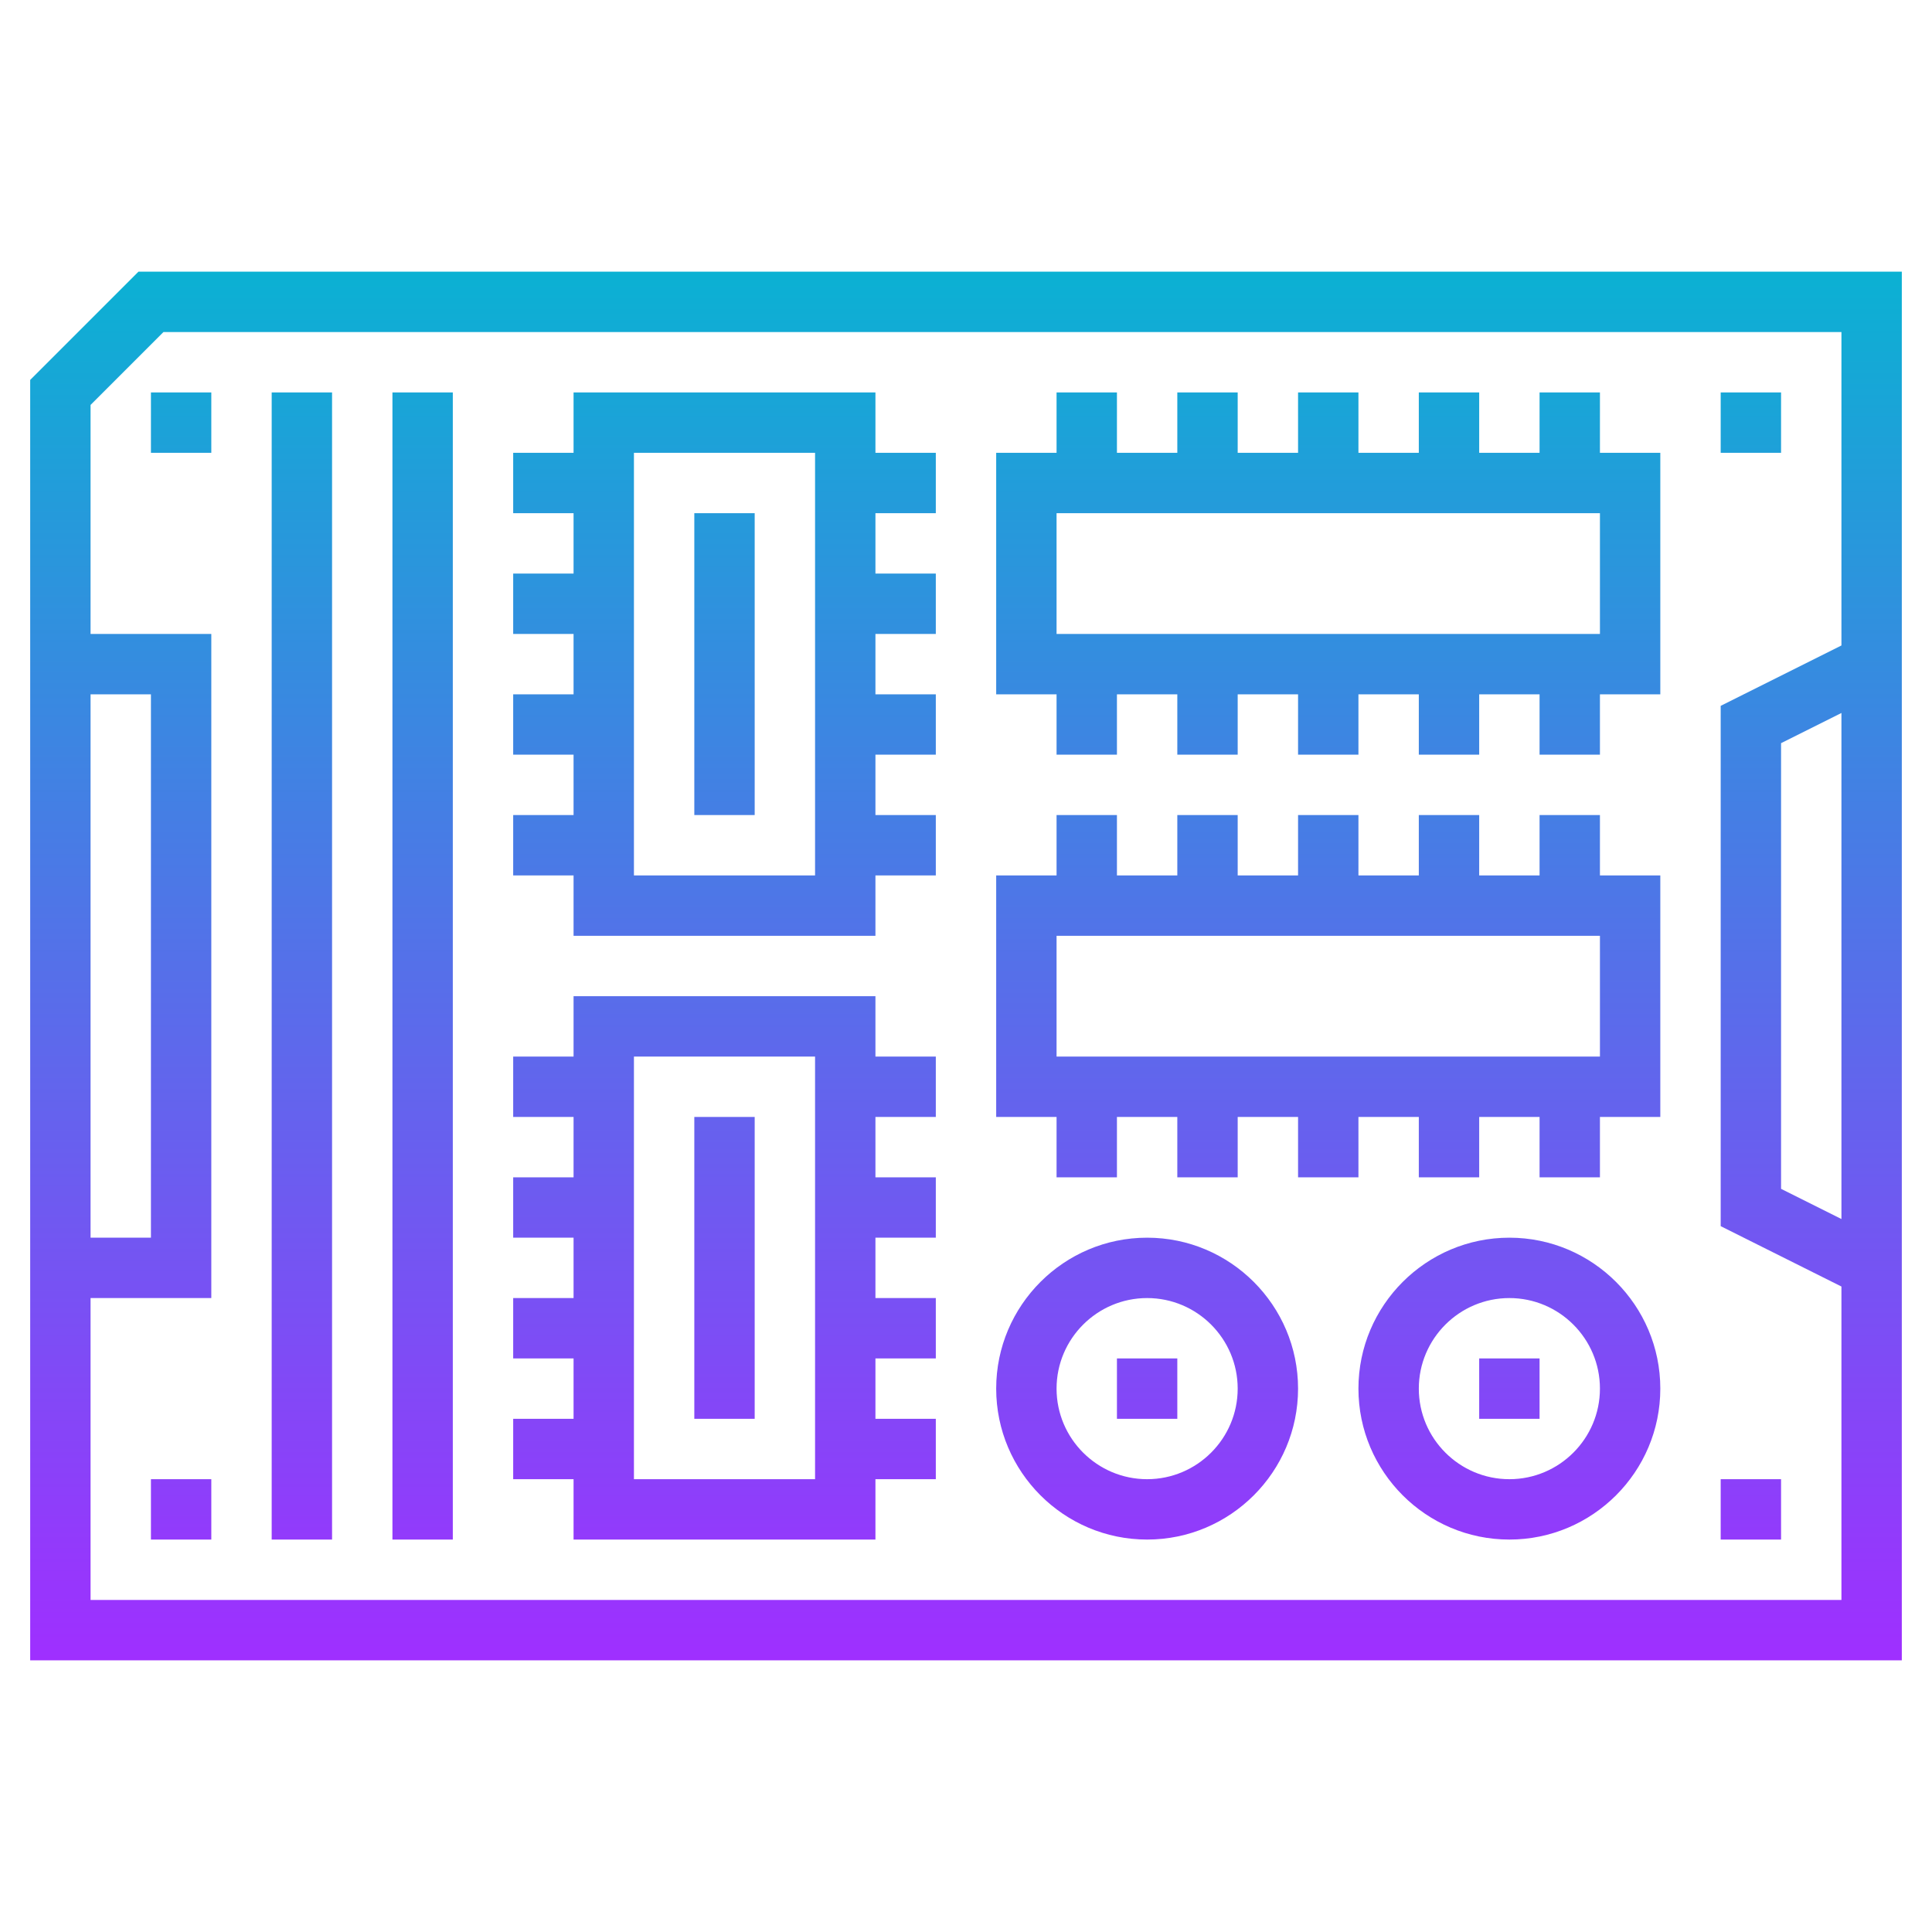 <?xml version="1.0" encoding="iso-8859-1"?>
<!-- Generator: Adobe Illustrator 22.1.0, SVG Export Plug-In . SVG Version: 6.00 Build 0)  -->
<svg xmlns="http://www.w3.org/2000/svg" xmlns:xlink="http://www.w3.org/1999/xlink" version="1.1" id="Layer_1_1_" x="0px" y="0px" viewBox="0 0 64 64" style="enable-background:new 0 0 64 64;" xml:space="preserve" width="512" height="512">
<linearGradient id="SVGID_1_" gradientUnits="userSpaceOnUse" x1="32" y1="55" x2="32" y2="9">
	<stop offset="0" style="stop-color:#9F2FFF"/>
	<stop offset="1" style="stop-color:#0BB1D3"/>
</linearGradient>
<path style="fill:url(#SVGID_1_);" d="M1,12.586V55h62V9H4.586L1,12.586z M3,23h2v18H3V23z M61,40.382l-2-1V24.618l2-1V40.382z   M61,11v10.382l-4,2v17.236l4,2V53H3V43h4V21H3v-7.586L5.414,11H61z M7,15H5v-2h2V15z M59,15h-2v-2h2V15z M5,49h2v2H5V49z M59,51h-2  v-2h2V51z M11,51H9V13h2V51z M15,51h-2V13h2V51z M19,31h10v-2h2v-2h-2v-2h2v-2h-2v-2h2v-2h-2v-2h2v-2h-2v-2H19v2h-2v2h2v2h-2v2h2v2  h-2v2h2v2h-2v2h2V31z M21,15h6v14h-6V15z M23,17h2v10h-2V17z M19,51h10v-2h2v-2h-2v-2h2v-2h-2v-2h2v-2h-2v-2h2v-2h-2v-2H19v2h-2v2h2  v2h-2v2h2v2h-2v2h2v2h-2v2h2V51z M21,35h6v14h-6V35z M23,37h2v10h-2V37z M35,25h2v-2h2v2h2v-2h2v2h2v-2h2v2h2v-2h2v2h2v-2h2v-8h-2  v-2h-2v2h-2v-2h-2v2h-2v-2h-2v2h-2v-2h-2v2h-2v-2h-2v2h-2v8h2V25z M35,17h18v4H35V17z M35,39h2v-2h2v2h2v-2h2v2h2v-2h2v2h2v-2h2v2h2  v-2h2v-8h-2v-2h-2v2h-2v-2h-2v2h-2v-2h-2v2h-2v-2h-2v2h-2v-2h-2v2h-2v8h2V39z M35,31h18v4H35V31z M38,51c2.757,0,5-2.243,5-5  s-2.243-5-5-5s-5,2.243-5,5S35.243,51,38,51z M38,43c1.654,0,3,1.346,3,3s-1.346,3-3,3s-3-1.346-3-3S36.346,43,38,43z M39,47h-2v-2  h2V47z M50,41c-2.757,0-5,2.243-5,5s2.243,5,5,5s5-2.243,5-5S52.757,41,50,41z M50,49c-1.654,0-3-1.346-3-3s1.346-3,3-3s3,1.346,3,3  S51.654,49,50,49z M49,45h2v2h-2V45z"/>
</svg>
